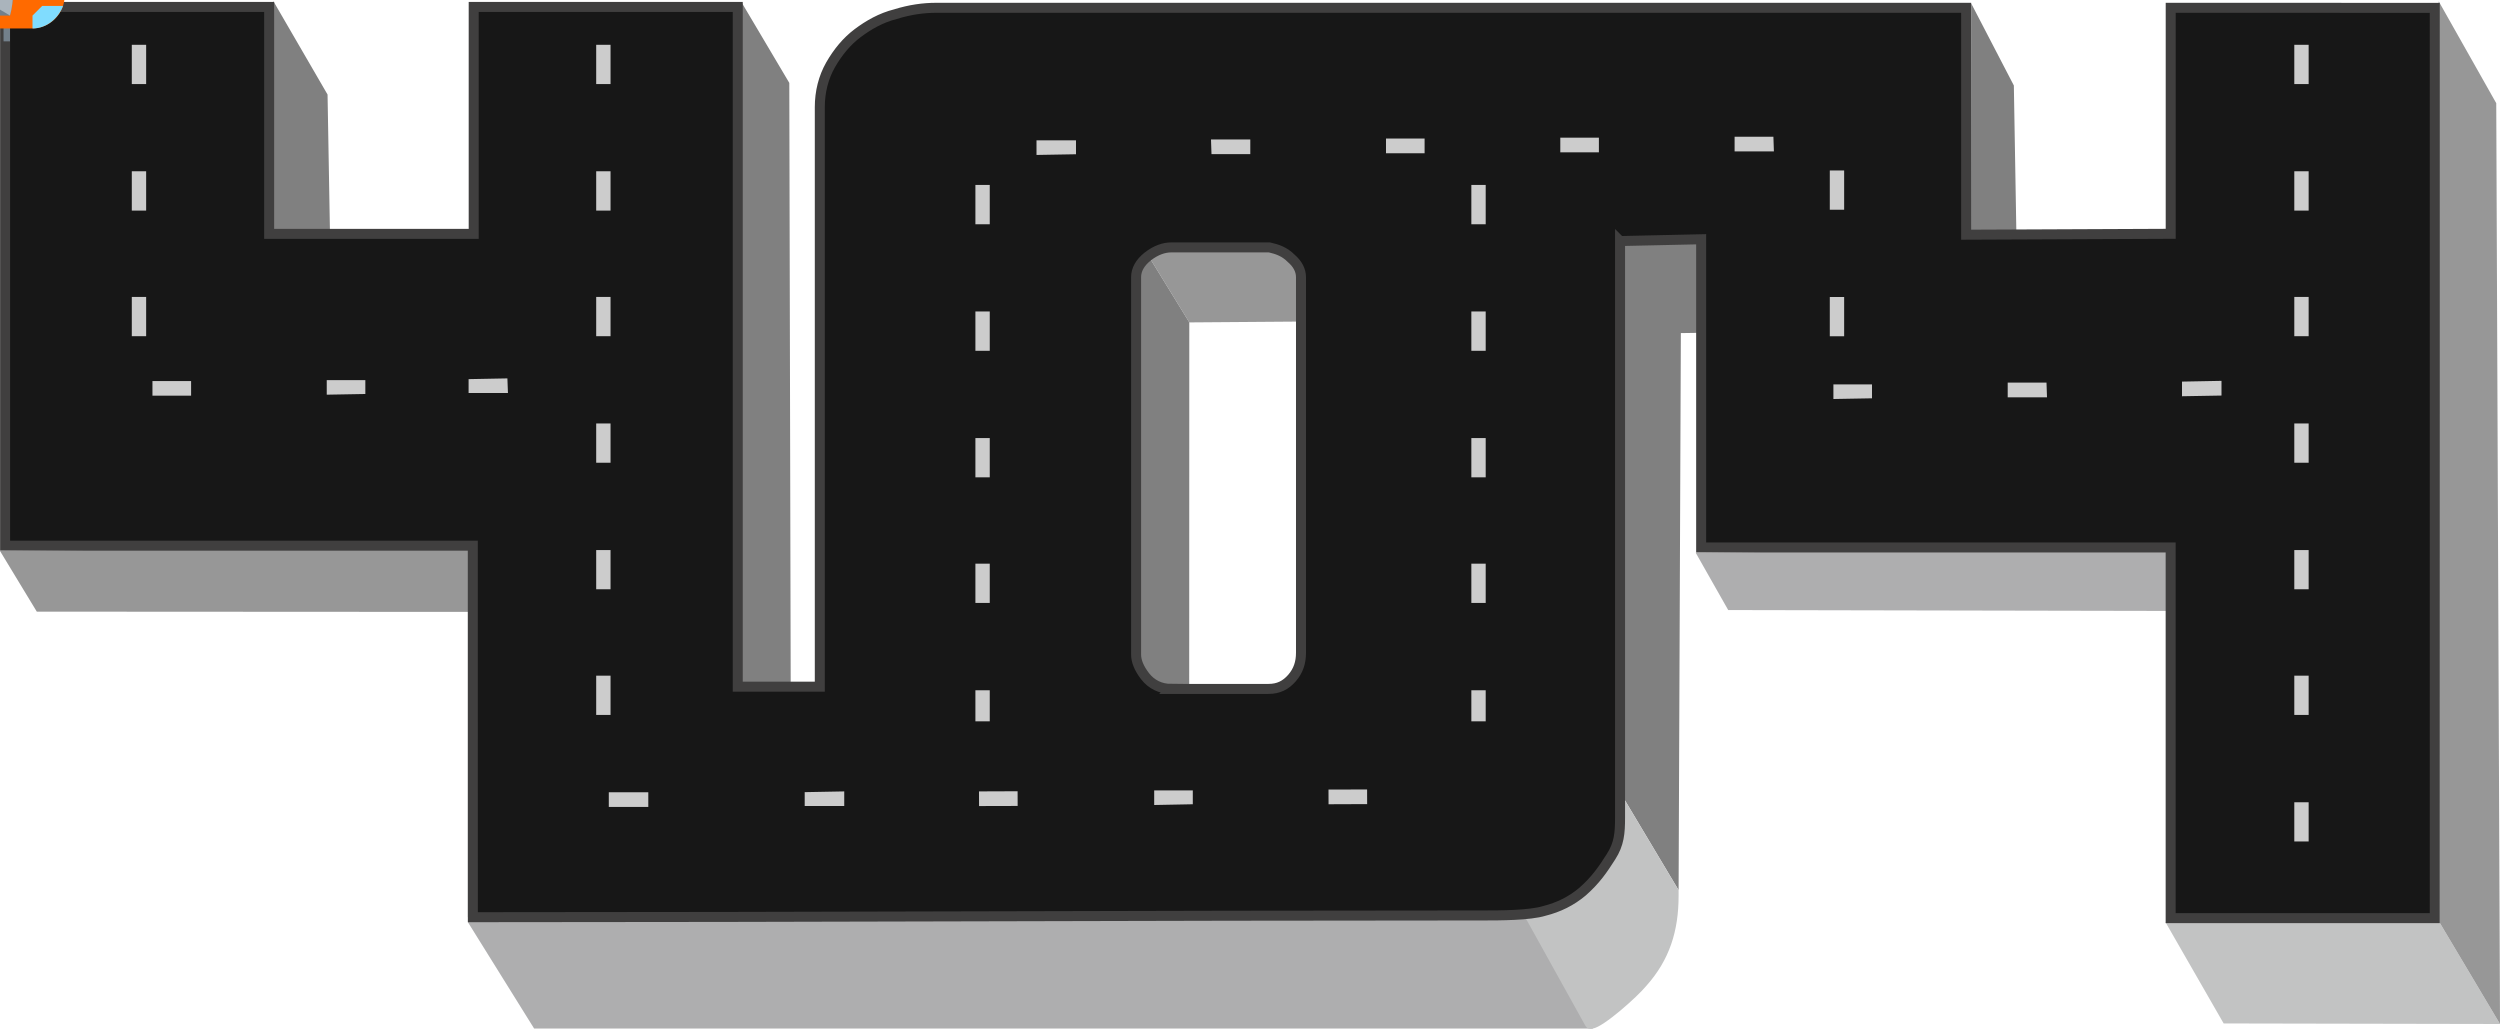 <svg xmlns="http://www.w3.org/2000/svg" xml:space="preserve" version="1.1" shape-rendering="geometricPrecision" text-rendering="geometricPrecision" image-rendering="optimizeQuality" fill-rule="evenodd" clip-rule="evenodd" viewBox="0 0 5000 2060" xmlns:xlink="http://www.w3.org/1999/xlink" smiling="fake">
	<script type="text/ecmascript" xlink:href="https://cdn.rawgit.com/FakeSmile/FakeSmile/master/smil.user.js"></script>
	<defs>
		<g id="coche">
			<polygon fill="#73808B" points="37.3,207.1 37.3,220 69.5,220 69.5,207.1 "/>
			<polygon fill="#73808B" points="198.3,207.1 198.3,220 230.4,220 230.4,207.1 "/>
			<path fill="#FF6A00" d="M101.7 71.9l64.4 0c20.9,0 38.6,17.7 38.6,38.6l0 0 0 152.9c0,17.6 -6.5,33.8 -19.4,46.6 -12.9,12.9 -28.9,19.3 -46.6,19.3l-9.7 0c-17.6,0 -33.8,-6.4 -46.6,-19.3 -12.9,-12.9 -19.3,-29 -19.3,-46.6l0 -154.5c0,-20.9 17.7,-37 38.6,-37 0,0 0,0 0,0l0 0z"/>
			<path fill="#D76A00" d="M185.4 226.4c0,40.2 -17.7,77.2 -48.3,102.9l1.6 0c37,0 66,-28.9 66,-65.9l0 -154.5c0,-20.9 -17.7,-38.6 -38.6,-38.6l0 0 -64.4 0c-14.5,0 -27.4,8 -33.8,20.9 67.6,9.7 117.5,66 117.5,135.2l0 0z"/>
			<path fill="#73808B" d="M178.9 219.9l0 -103 -90.1 0 0 103c29,8.1 61.2,8.1 90.1,0l0 0zm-19.3 -77.2l0 45.1 -51.5 0 0 -45.1 51.5 0z"/>
			<path fill="#AAB4BC" d="M108.1 187.8l51.5 0 19.3 32.1c-28.9,8.1 -61.1,8.1 -90,0l19.2 -32.1z"/>
			<polygon fill="#AAB4BC" points="159.6,142.7 108.1,142.7 88.8,116.9 178.9,116.9 "/>
			<path fill="#80DCFE" d="M88.8 265l-25.8 0c0,27.4 19.3,51.5 45.1,61.1l0 -41.8 -19.3 -19.3z"/>
			<path fill="#80DCFE" d="M159.6 284.3l0 41.8c25.8,-8 45.1,-33.8 45.1,-61.1l-25.8 0 -19.3 19.3z"/>
		</g>
	</defs>

	<g id="lelelelelele">
		<g id="_404">
			<g id="sombras">
				<polygon fill="gray" points="3240.1,478.5 3402.3,478.5 3402.3,665.6 3361.7,666.2 3357.2,1780.3 3238.3,1581.3 "/>
				<polygon fill="gray" points="546.7,2.3 655.1,189.1 660,469.5 538.3,469.5 "/>
				<polygon fill="gray" points="1581.4,1373.4 1475.5,1373.4 1483.6,5.5 1578.6,165.8 "/>
				<polygon fill="#AEAEAF" points="3391.4,1105.5 4343.2,1094.9 4339.5,1836.2 4341.3,1221.9 3456.4,1220.1 "/>
				<polygon fill="gray" points="3942.4,6.8 4027.7,171 4032.8,469.5 3942,469.3 "/>
				<polygon fill="#AEAEAF" points="935.5,1843.9 3049,1828.9 3186,2057 1068.2,2057 "/>
				<polygon fill="#C2C3C3" points="4331.1,1844.6 4878.9,1844.6 5000,2048 4447.3,2046.9 "/>
				<polygon fill="#979797" points="4877.4,2.6 4992.5,206.4 5000,2048 4878.9,1844.6 "/>
				<path fill="#979797" d="M2291.6 509.5l0.4 -0.3c16.2,-12.7 36.1,-16.3 50.5,-16.3l196.4 0c16.3,3.6 30.7,9 43.3,21.7 12.6,10.9 19.8,23.5 19.8,38l2.6 90.5 -226 1.7 -81.1 -132c-2,-2.9 -3.9,-3.8 -5.9,-3.3z"/>
				<path fill="gray" d="M2342.5 1377.8c-21.7,0 -39.7,-9.1 -52.3,-25.3 -12.6,-16.3 -18,-30.8 -18,-43.4l0 -754.7c0,-18 7.3,-32.5 14.5,-41.6 3.5,-3.6 7.2,-5.4 10.8,0l81.1 132 -0.2 733 -35.9 0 0 0z"/>
				<polygon fill="#979797" points="0,1101.9 947.4,1091.4 947.4,1834.4 945.6,1223.8 73.6,1223.3 "/>
				<path fill="#C2C3C3" d="M3357.2 1780.3c0.1,2.1 0,0.1 0,11 0,70.6 -18,128.4 -64.9,180.8 -18,21.7 -84.6,81.4 -106.3,84.9 -7.2,1.8 -12.6,0 -16.2,-7.2l-122.6 -220.9c0,0 55.9,-7.2 79.3,-21.7 30.7,-18 36.1,-21.7 55.9,-41.6 3.6,-3.5 10.8,-12.6 14.5,-18 7.2,-10.8 14.4,-18.1 23.4,-34.4 28.9,-56 12.6,-142.8 18,-131.9l118.9 199z"/>
			</g>
			<path id="asfalto" fill="#171717" stroke="#403F3F" stroke-width="20" stroke-miterlimit="22.926" d="M3240.1 482.1l0 1153.4c0,30.8 -1.8,52.4 -18,77.8 -16.2,25.4 -30.7,47 -57.7,70.5 -21.6,18.1 -46.9,30.8 -75.7,38 -28.8,9.1 -91.9,9.1 -118.9,9.1 -686.8,0 -1337.4,3.5 -2024.1,3.5l-0.1 -461 0 461 0 -461 0 0 0 -282 -935.4 0 0 -1077.5 528.1 0 0 453.8 409.1 0 0 -453.8 528.1 0 0 1359.5 164.1 0 0 -1158.9c0,-30.7 7.2,-59.6 21.6,-84.9 14.5,-25.3 32.5,-47.1 54.1,-63.3 21.7,-16.3 46.9,-30.8 75.7,-38 28.9,-9 55.9,-12.7 81.1,-12.7 692.1,0 1375.2,0 2060.2,0l0 453.8 409.1 -1.8 0 -452 528.1 0.1 0 1820.5 -528.2 0 0 -741.3 -939 0 0 -616.4 -162.2 3.6zm-897.6 895.7c-21.7,0 -39.7,-9.1 -52.3,-25.3 -12.6,-16.3 -18,-30.8 -18,-43.4l0 -754.7c0,-14.5 7.3,-28.9 23.5,-41.6 16.2,-12.6 32.4,-18 46.8,-18l196.4 0c16.3,3.6 30.7,9 43.3,21.7 12.6,10.8 19.8,23.5 19.8,38l0 750.9c0,19.9 -5.4,36.2 -18,50.7 -12.6,14.4 -27,21.7 -46.9,21.7l-194.6 0 0 0z"/>
			<path id="linea-separacion" fill="#CCCCCC" d="M304.9 762.1l0 29.3 77.3 0 0 -29.3 -77.3 0zm4059.1 1.1l0 29.3 79 -1.4 0 -29.4 -79 1.5zm-348.6 2l0 29.4 78.6 0 -1 -29.4 -77.6 0zm-348.6 3.6l0 29.2 77.2 -1.4 0 -27.8 -77.2 0zm-1009.7 839.7l77.2 -0.3 -0.1 -29.3 -77.2 0.2 0.1 29.4zm-348.7 -27.7l0 29.2 77.2 -1.5 0 -27.7 -77.2 0zm-350.3 31.3l77.2 -0.2 -0.1 -29.4 -77.2 0.3 0.1 29.3zm-348.7 -27.8l0 27.7 79.1 0 0 -29.2 -79.1 1.5zm-391.8 0.2l0 29.3 79 0 0 -29.3 -79 0zm2251.6 -1311.1l0 29.4 78.6 0 -1 -29.4 -77.6 0zm-348.6 1.9l0 29.3 77.2 0 0 -29.3 -77.2 0zm-348.6 1.8l0 29.4 77.2 0 0 -29.4 -77.2 0zm-350 1.8l1 29.4 77.6 0 0 -29.4 -78.6 0zm-349 1.8l0 29.2 79 -1.4 0 -27.8 -79 0zm1586.6 391.8l28.7 0 0 -78.5 -28.7 0 0 78.5zm0 -253l28.7 0 0 -78.6 -28.7 0 0 78.6zm929 1263.5l28.7 0 0 -78.5 -28.7 0 0 78.5zm0 -253.1l28.7 0 0 -78.5 -28.7 0 0 78.5zm0 -251.3l28.7 0 0 -78.5 -28.7 0 0 78.5zm0 -253.1l28.7 0 0 -78.5 -28.7 0 0 78.5zm0 -253.1l28.7 0 0 -78.5 -28.7 0 0 78.5zm0 -251.2l28.7 0 0 -78.6 -28.7 0 0 78.6zm0 -253.1l28.7 0 0 -78.5 -28.7 0 0 78.5zm-2637.8 1274.6l28.7 0 0 -62.2 -28.7 0 0 62.2zm0 -236.8l28.7 0 0 -78.5 -28.7 0 0 78.5zm0 -251.2l28.7 0 0 -78.6 -28.7 0 0 78.6zm0 -253.1l28.7 0 0 -78.6 -28.7 0 0 78.6zm0 -253.1l28.7 0 0 -78.6 -28.7 0 0 78.6zm991.9 994.2l28.7 0 0 -62.2 -28.7 0 0 62.2zm0 -236.8l28.7 0 0 -78.5 -28.7 0 0 78.5zm0 -251.2l28.7 0 0 -78.6 -28.7 0 0 78.6zm0 -253.1l28.7 0 0 -78.6 -28.7 0 0 78.6zm0 -253.1l28.7 0 0 -78.6 -28.7 0 0 78.6zm-2679.1 223.9l28.7 0 0 -78.5 -28.7 0 0 78.5zm0 -251.2l28.7 0 0 -78.6 -28.7 0 0 78.6zm0 -253.1l28.7 0 0 -78.5 -28.7 0 0 78.5zm928.8 1261.8l28.7 0 0 -78.5 -28.7 0 0 78.5zm0 -251.3l28.7 0 0 -78.5 -28.7 0 0 78.5zm0 -253.1l28.7 0 0 -78.5 -28.7 0 0 78.5zm0 -253.1l28.7 0 0 -78.5 -28.7 0 0 78.5zm0 -251.2l28.7 0 0 -78.6 -28.7 0 0 78.6zm0 -253.1l28.7 0 0 -78.5 -28.7 0 0 78.5zm-255.2 590.2l0 27.7 78.7 0 -1.1 -29.2 -77.6 1.5zm-283.7 2l0 29.1 77.2 -1.4 0 -27.7 -77.2 0z"/>
		</g>
		<path style="display:none;" id="Seguimiento" fill="none" stroke="black" stroke-width="9" stroke-miterlimit="22.926" d="M3560.2 630.2c-51.6,335.8 181.3,260.2 653.8,315.4 472.4,55.2 303.2,394.5 270.3,589.2 -32.8,194.7 267.5,257.8 281.6,22.6 12.4,-207.2 -21.3,-856.4 -21.3,-1209.8 0,-160.5 -204.3,-222.2 -258.7,-19.2 -25.9,96.9 15.1,247.9 -91.6,304.5 -113.4,60.1 -245.7,114.1 -453,-13.2 -207.2,-127.3 2.8,-394.1 -368.9,-485.8 -329,-81.1 -955.8,0.1 -1384.5,-14.5 -254,-8.6 -391.3,89.4 -383.9,197.3 21.6,315 280.8,1355.3 -134,1349.6 -381.7,-5.1 -381,-225.1 -365.7,-636.4 15.4,-411.3 -2.7,-540.3 39.5,-751.3 42.1,-210.9 -289.9,-157.4 -278.7,2.9 11.2,160.3 135.1,403.4 -154.9,374.9 -240,-23.5 -422.9,72.7 -529,-431.3 -68.9,-327.3 -519.3,386.4 -70.2,680.3 163.2,106.9 541.8,-162.6 760.8,11.3 219,173.9 -174.8,727.8 247.8,771.1 476.2,48.8 1147,7.4 1384.9,-4.1 238,-11.5 361.2,-266.7 366,-511 6.3,-324.7 -128.3,-456.2 -10,-707.6 143.6,-305.2 551.2,-170.7 499.7,165.1z"/>
	</g>
	<g style="">
		<use x="0" y="0" xlink:href="#coche" transform="rotate(-90) translate(-120 -200)"/>
		<animateMotion
			path="M3560.2 630.2c-51.6,335.8 181.3,260.2 653.8,315.4 472.4,55.2 303.2,394.5 270.3,589.2 -32.8,194.7 267.5,257.8 281.6,22.6 12.4,-207.2 -21.3,-856.4 -21.3,-1209.8 0,-160.5 -204.3,-222.2 -258.7,-19.2 -25.9,96.9 15.1,247.9 -91.6,304.5 -113.4,60.1 -245.7,114.1 -453,-13.2 -207.2,-127.3 2.8,-394.1 -368.9,-485.8 -329,-81.1 -955.8,0.1 -1384.5,-14.5 -254,-8.6 -391.3,89.4 -383.9,197.3 21.6,315 280.8,1355.3 -134,1349.6 -381.7,-5.1 -381,-225.1 -365.7,-636.4 15.4,-411.3 -2.7,-540.3 39.5,-751.3 42.1,-210.9 -289.9,-157.4 -278.7,2.9 11.2,160.3 135.1,403.4 -154.9,374.9 -240,-23.5 -422.9,72.7 -529,-431.3 -68.9,-327.3 -519.3,386.4 -70.2,680.3 163.2,106.9 541.8,-162.6 760.8,11.3 219,173.9 -174.8,727.8 247.8,771.1 476.2,48.8 1147,7.4 1384.9,-4.1 238,-11.5 361.2,-266.7 366,-511 6.3,-324.7 -128.3,-456.2 -10,-707.6 143.6,-305.2 551.2,-170.7 499.7,165.1z"

			begin="0s"
			dur="20s"
			fill="freeze"
			repeatCount="indefinite"
			rotate="auto"
			/>
		</g>
	</svg>
